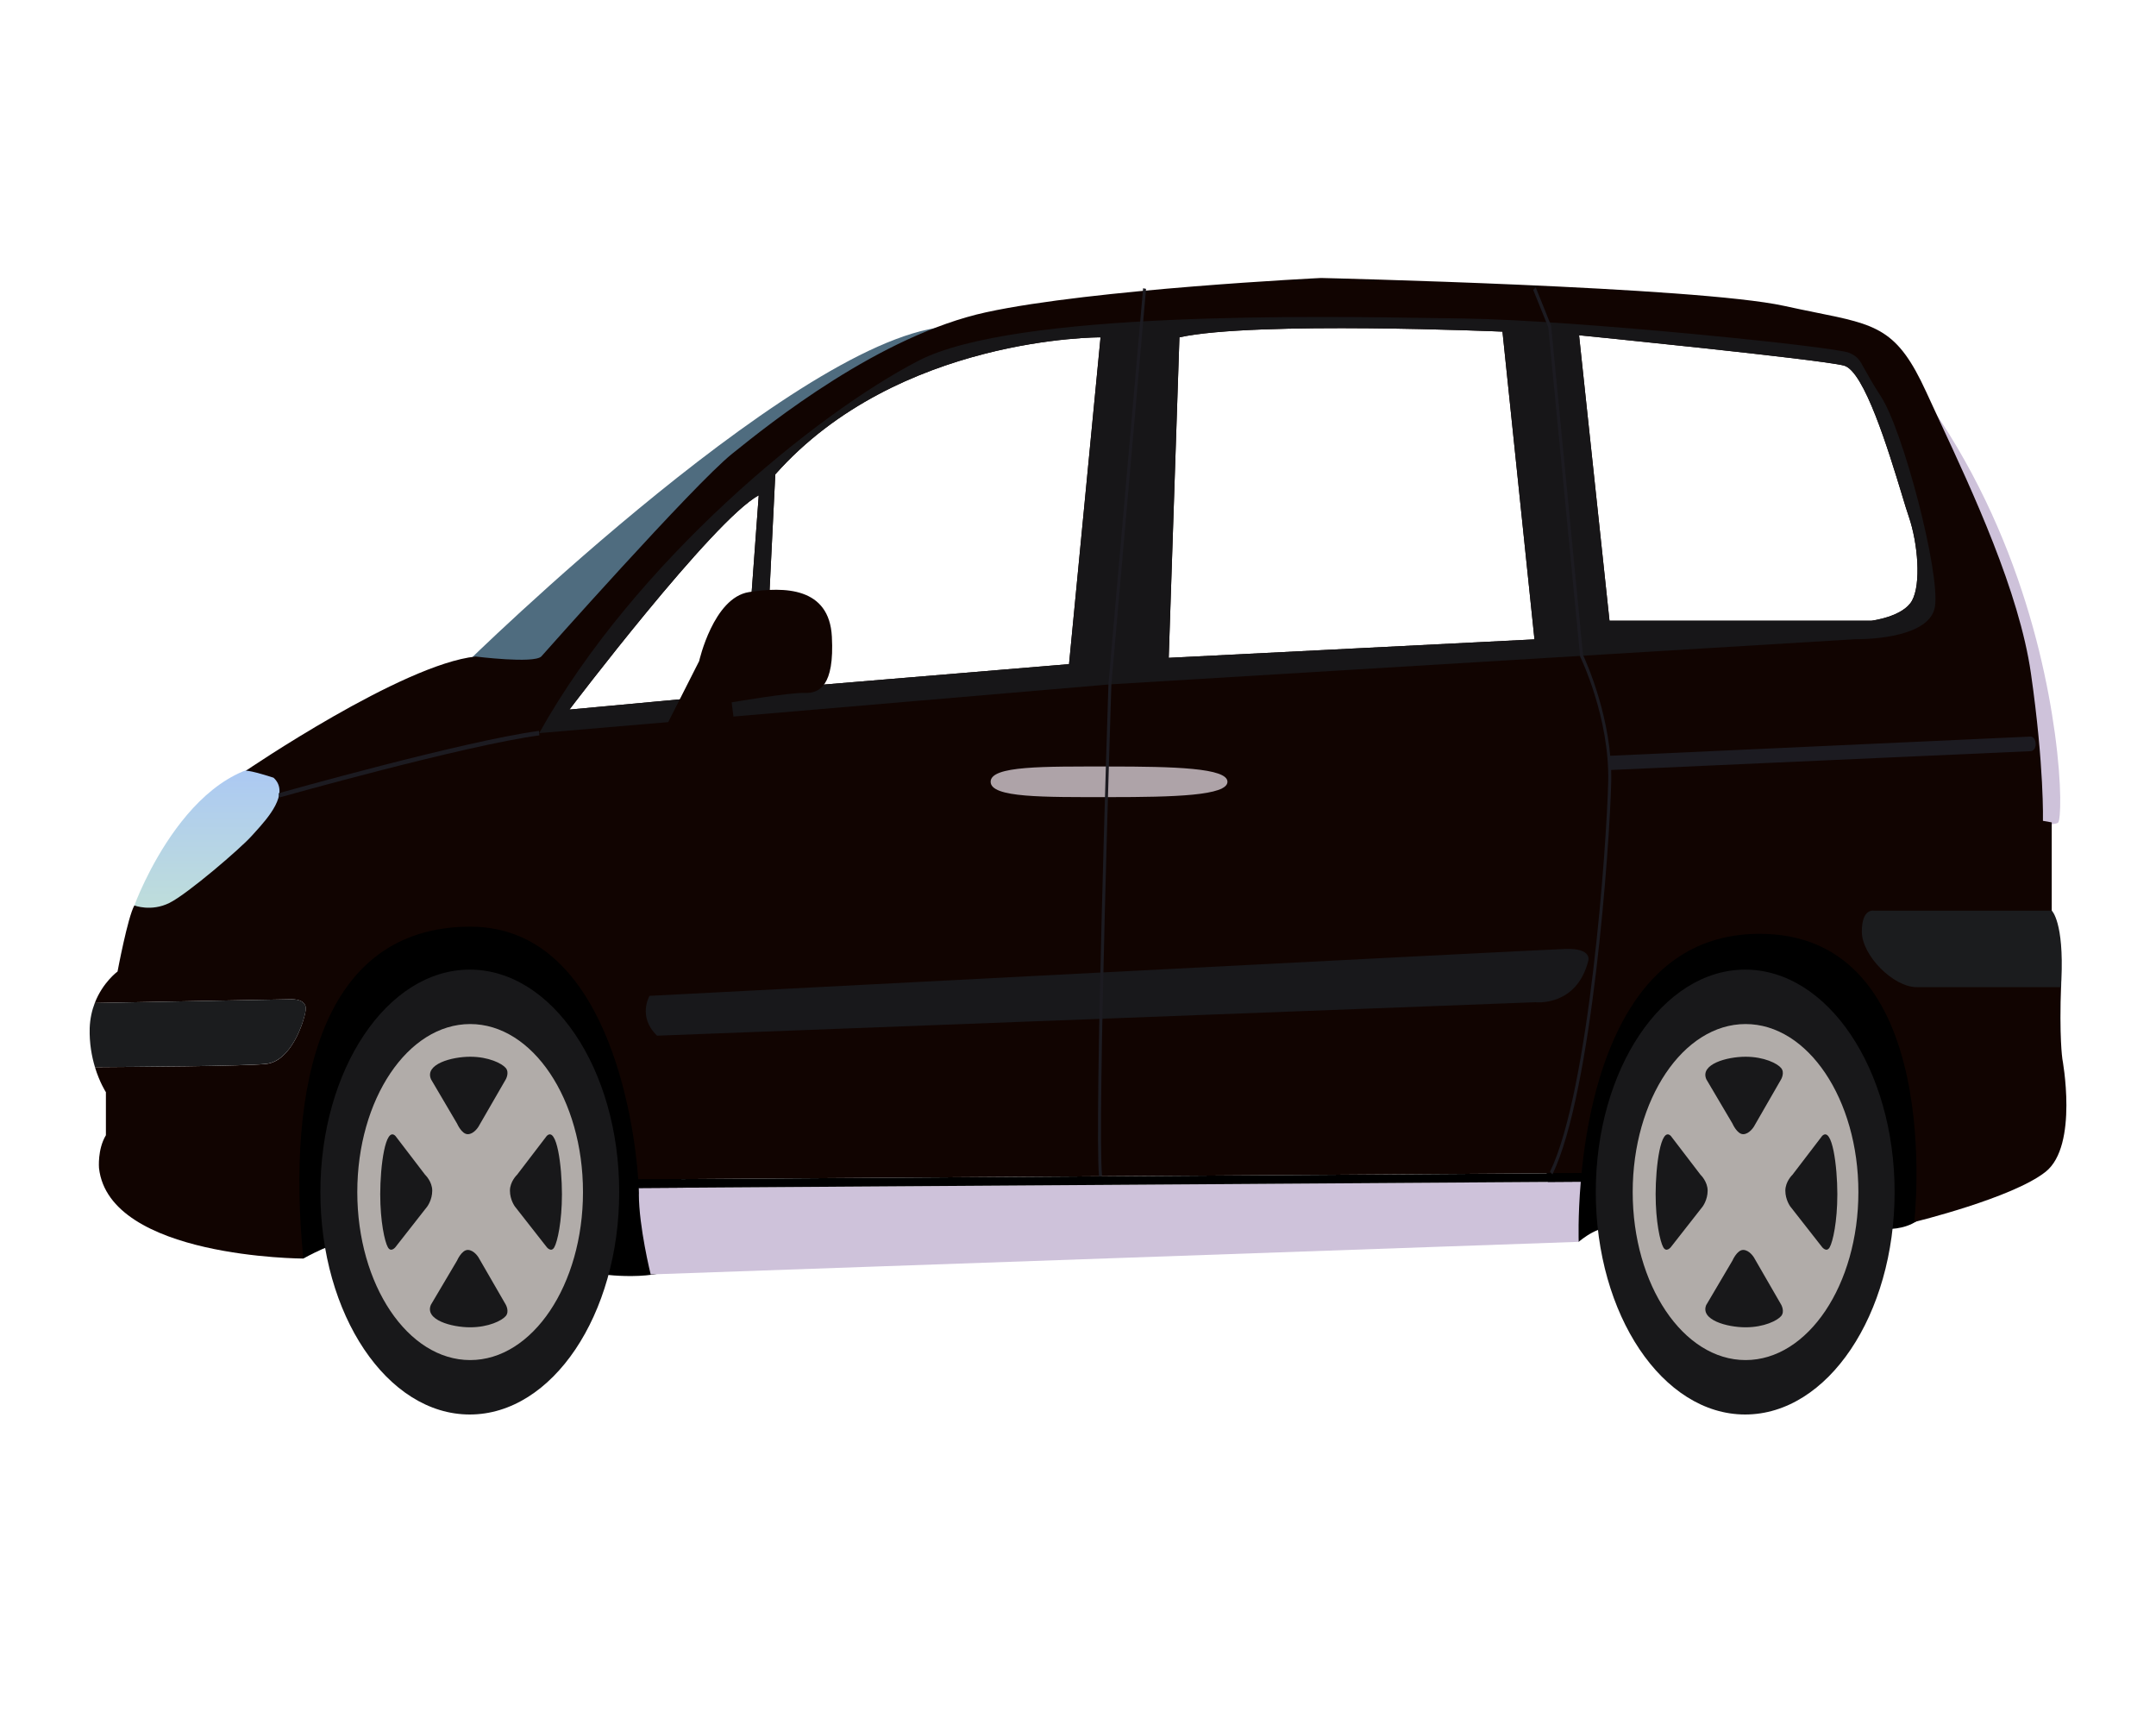 <svg width="25" height="20" viewBox="0 0 25 20" fill="none" xmlns="http://www.w3.org/2000/svg">
<path d="M17.997 14.125L18.306 14.398C18.306 14.398 18.578 14.159 18.738 14.262C18.898 14.364 21.745 14.239 21.745 14.239C21.745 14.239 22.334 14.356 22.435 13.82C22.537 13.285 22.797 9.558 20.043 10.301C17.29 11.044 17.938 13.361 17.997 14.125Z" fill="black"/>
<path d="M2.962 13.963L3.517 14.592C3.517 14.592 3.923 14.364 4.024 14.414C4.125 14.464 6.997 14.776 6.997 14.776C6.997 14.776 7.763 14.882 7.982 14.591C8.201 14.301 7.039 9.46 5.38 9.937C3.721 10.413 2.963 13.962 2.963 13.962L2.962 13.963Z" fill="black"/>
<path d="M1.677 11.02L1.558 10.498C1.558 10.498 2.223 8.664 3.444 8.871C4.665 9.077 1.677 11.02 1.677 11.02H1.677Z" fill="url(#paint0_linear_502_42512)"/>
<path d="M21.81 3.97L23.19 8.5H23.827C23.672 7.377 23.206 5.542 21.81 3.97Z" fill="#CEC2DA"/>
<path d="M23.19 8.5L23.493 9.495L23.744 9.556C23.744 9.556 23.851 9.559 23.867 9.535C23.893 9.499 23.914 9.136 23.827 8.5H23.19Z" fill="#CEC2DA"/>
<path d="M5.261 8.039L5.383 7.71C5.383 7.71 9.452 3.713 11.105 3.786C11.925 3.822 10.428 4.104 8.835 5.307C6.889 7.374 5.484 8.672 5.261 8.039V8.039Z" fill="#4F6C7F"/>
<path fill-rule="evenodd" clip-rule="evenodd" d="M23.9 11.408C23.876 12.021 23.914 12.275 23.914 12.275L23.914 12.276C23.914 12.276 24.104 13.281 23.72 13.586C23.336 13.891 22.197 14.168 22.197 14.168C22.197 14.168 22.582 10.799 20.376 10.827C18.846 10.846 18.442 12.555 18.339 13.601L7.401 13.674C7.352 12.966 7.024 10.744 5.455 10.744C3.72 10.744 3.32 12.59 3.517 14.592C3.517 14.592 1.265 14.586 1.148 13.543C1.148 13.543 1.129 13.326 1.228 13.162V12.663C1.228 12.663 1.156 12.553 1.101 12.373C1.503 12.37 2.848 12.362 3.089 12.335C3.372 12.303 3.523 11.861 3.544 11.714C3.566 11.567 3.355 11.586 3.355 11.586L1.099 11.629C1.192 11.388 1.363 11.264 1.363 11.264C1.363 11.264 1.481 10.633 1.558 10.498C1.558 10.498 1.752 10.574 1.964 10.469C2.176 10.364 2.798 9.829 2.92 9.69C2.931 9.677 2.945 9.663 2.959 9.647C3.101 9.49 3.367 9.196 3.172 9.017C3.172 9.017 2.904 8.929 2.85 8.937C2.85 8.937 4.665 7.7 5.516 7.612C5.516 7.612 6.186 7.696 6.276 7.612C6.276 7.612 8.04 5.623 8.487 5.263C8.933 4.903 10.204 3.888 11.437 3.62C12.671 3.352 15.318 3.223 15.318 3.223C15.318 3.223 19.675 3.325 20.686 3.546C20.819 3.575 20.939 3.6 21.049 3.622C21.766 3.766 22.001 3.814 22.335 4.543C22.381 4.645 22.432 4.754 22.486 4.87C22.876 5.706 23.414 6.861 23.55 7.809C23.705 8.889 23.689 9.517 23.689 9.517L23.791 9.535V10.581H21.734C21.734 10.581 21.633 10.538 21.633 10.817C21.633 11.096 21.957 11.408 22.223 11.408H23.9ZM13.552 7.627L13.676 3.911C14.546 3.72 17.422 3.845 17.422 3.845L17.793 7.413L13.552 7.627ZM8.99 5.5L8.867 7.994L12.396 7.7L12.761 3.911C12.761 3.911 10.414 3.896 8.99 5.5ZM6.603 8.227C6.603 8.227 8.274 6.023 8.798 5.743L8.63 8.039L6.603 8.227ZM18.31 3.886L18.31 3.887L18.31 3.887V3.886ZM18.31 3.887C18.322 3.888 21.095 4.165 21.381 4.238C21.617 4.299 21.899 5.227 22.053 5.732L22.053 5.733C22.086 5.842 22.113 5.932 22.133 5.988C22.241 6.304 22.276 6.771 22.172 6.962C22.068 7.153 21.698 7.197 21.698 7.197H18.663L18.31 3.887Z" fill="#110401"/>
<path d="M3.545 11.714C3.566 11.566 3.356 11.586 3.356 11.586L1.099 11.629C1.067 11.712 1.044 11.809 1.04 11.92C1.035 12.095 1.064 12.25 1.101 12.372C1.504 12.37 2.849 12.362 3.089 12.334C3.373 12.302 3.523 11.861 3.545 11.714Z" fill="#1B1C1E"/>
<path d="M7.408 13.844C7.408 14.223 7.545 14.776 7.545 14.776L18.306 14.398C18.306 14.398 18.295 14.111 18.33 13.701L7.407 13.774C7.408 13.802 7.409 13.826 7.409 13.844H7.408Z" fill="#CEC2DA"/>
<path d="M7.407 13.774L18.33 13.701C18.332 13.669 18.336 13.635 18.339 13.601L7.401 13.674C7.403 13.712 7.405 13.745 7.406 13.774H7.407Z" fill="black"/>
<path d="M7.619 12.008L17.803 11.62C17.803 11.62 18.281 11.676 18.417 11.14C18.417 11.14 18.467 10.993 18.157 11.002C17.847 11.011 7.532 11.546 7.532 11.546C7.532 11.546 7.389 11.786 7.619 12.008Z" fill="#18181B"/>
<path d="M14.233 9.064C14.233 9.225 13.618 9.242 12.86 9.242C12.101 9.242 11.487 9.251 11.487 9.064C11.487 8.877 12.101 8.887 12.86 8.887C13.618 8.887 14.233 8.904 14.233 9.064Z" fill="#AEA3A8"/>
<path d="M21.589 10.801C21.589 11.08 21.957 11.445 22.223 11.445H23.9C23.901 11.371 23.902 11.39 23.903 11.362C23.934 10.688 23.792 10.559 23.792 10.559H21.734C21.734 10.559 21.589 10.522 21.589 10.801Z" fill="#1B1C1E"/>
<path fill-rule="evenodd" clip-rule="evenodd" d="M12.87 7.935L6.252 8.5C7.368 6.502 9.465 4.794 10.653 4.181C11.765 3.607 15.243 3.665 16.719 3.689C16.82 3.691 16.912 3.692 16.994 3.693C18.254 3.712 21.285 4.019 21.443 4.091C21.543 4.136 21.56 4.167 21.624 4.285C21.662 4.353 21.715 4.45 21.81 4.596C22.069 4.993 22.497 6.635 22.437 7.032C22.376 7.429 21.515 7.411 21.515 7.411L12.87 7.935ZM13.552 7.627L13.676 3.911C14.546 3.72 17.422 3.845 17.422 3.845L17.793 7.413L13.552 7.627ZM8.99 5.5L8.867 7.994L12.396 7.7L12.762 3.911C12.762 3.911 10.414 3.896 8.99 5.5ZM6.603 8.227C6.603 8.227 8.274 6.023 8.798 5.743L8.63 8.039L6.603 8.227ZM18.31 3.886L18.31 3.887L18.31 3.887V3.886ZM18.31 3.887C18.322 3.888 21.095 4.165 21.381 4.239C21.617 4.299 21.899 5.228 22.053 5.733C22.086 5.842 22.113 5.932 22.133 5.988C22.242 6.305 22.276 6.771 22.172 6.962C22.068 7.153 21.698 7.197 21.698 7.197H18.663L18.31 3.887Z" fill="#171618"/>
<path d="M12.744 13.641C12.687 13.034 12.846 8.141 12.853 7.933V7.931L13.255 3.342L13.289 3.349L12.887 7.936C12.884 8.033 12.722 13.034 12.779 13.634L12.744 13.641Z" fill="#1C1B21"/>
<path d="M18.001 13.616L17.973 13.586C18.429 12.643 18.631 9.787 18.648 9.063C18.665 8.323 18.329 7.625 18.325 7.619L18.323 7.613L18.322 7.607L17.953 3.794L17.778 3.36L17.808 3.333L17.986 3.776L18.356 7.594C18.387 7.661 18.699 8.343 18.683 9.066C18.666 9.793 18.462 12.665 18.001 13.617V13.616Z" fill="#1C1B21"/>
<path d="M18.661 8.928C18.652 8.928 18.665 8.893 18.664 8.847C18.663 8.799 18.636 8.768 18.66 8.763L23.545 8.54H23.547C23.578 8.54 23.604 8.578 23.605 8.625C23.606 8.673 23.58 8.707 23.548 8.709L18.663 8.928H18.661Z" fill="#1C1B21"/>
<path d="M3.237 9.247L3.231 9.197C3.252 9.191 5.379 8.591 6.25 8.474L6.254 8.526C5.384 8.643 3.259 9.241 3.237 9.247Z" fill="#1C1B21"/>
<path d="M7.557 8.75L8.107 7.665C8.107 7.665 8.272 6.93 8.684 6.865C9.096 6.801 9.616 6.807 9.646 7.382C9.677 7.956 9.499 8.04 9.33 8.034C9.161 8.027 8.484 8.143 8.484 8.143L8.541 8.595C8.541 8.595 7.604 8.996 7.557 8.75V8.75Z" fill="#110401"/>
<path d="M7.18 13.821C7.18 15.245 6.404 16.4 5.447 16.4C4.491 16.4 3.715 15.245 3.715 13.821C3.715 12.396 4.491 11.242 5.447 11.242C6.404 11.242 7.18 12.396 7.18 13.821Z" fill="#18181A"/>
<path d="M4.143 13.821C4.143 14.897 4.729 15.769 5.452 15.769C6.175 15.769 6.76 14.896 6.76 13.821C6.76 12.745 6.175 11.873 5.452 11.873C4.729 11.873 4.143 12.745 4.143 13.821Z" fill="#B1ACA9"/>
<path d="M4.998 12.514L5.3 13.027C5.3 13.027 5.353 13.15 5.424 13.15C5.496 13.15 5.548 13.063 5.548 13.063L5.865 12.514C5.865 12.514 5.909 12.436 5.865 12.383C5.821 12.33 5.666 12.252 5.452 12.252C5.238 12.252 4.921 12.338 4.998 12.514V12.514Z" fill="#18181A"/>
<path d="M4.997 15.127L5.3 14.615C5.3 14.615 5.353 14.492 5.424 14.492C5.496 14.492 5.548 14.578 5.548 14.578L5.865 15.127C5.865 15.127 5.909 15.205 5.865 15.258C5.821 15.311 5.666 15.389 5.451 15.389C5.237 15.389 4.92 15.303 4.997 15.127H4.997Z" fill="#18181A"/>
<path d="M6.34 13.17L5.996 13.62C5.996 13.62 5.913 13.698 5.913 13.805C5.913 13.912 5.971 13.989 5.971 13.989L6.34 14.46C6.34 14.46 6.392 14.526 6.428 14.46C6.464 14.395 6.516 14.165 6.516 13.845C6.516 13.526 6.458 13.054 6.34 13.17H6.34Z" fill="#18181A"/>
<path d="M4.585 13.17L4.929 13.62C4.929 13.62 5.012 13.698 5.012 13.805C5.012 13.912 4.954 13.989 4.954 13.989L4.585 14.46C4.585 14.46 4.533 14.526 4.497 14.46C4.461 14.395 4.409 14.165 4.409 13.845C4.409 13.526 4.467 13.054 4.585 13.17Z" fill="#18181A"/>
<path d="M21.969 13.821C21.969 15.245 21.193 16.4 20.236 16.4C19.28 16.4 18.504 15.245 18.504 13.821C18.504 12.396 19.28 11.242 20.236 11.242C21.193 11.242 21.969 12.396 21.969 13.821Z" fill="#18181A"/>
<path d="M18.932 13.821C18.932 14.897 19.518 15.769 20.241 15.769C20.964 15.769 21.549 14.896 21.549 13.821C21.549 12.745 20.964 11.873 20.241 11.873C19.518 11.873 18.932 12.745 18.932 13.821Z" fill="#B1ACA9"/>
<path d="M19.786 12.514L20.089 13.027C20.089 13.027 20.142 13.15 20.213 13.15C20.284 13.15 20.337 13.063 20.337 13.063L20.653 12.514C20.653 12.514 20.698 12.436 20.653 12.383C20.61 12.33 20.455 12.252 20.241 12.252C20.026 12.252 19.709 12.338 19.786 12.514V12.514Z" fill="#18181A"/>
<path d="M19.787 15.127L20.089 14.615C20.089 14.615 20.142 14.492 20.213 14.492C20.285 14.492 20.337 14.578 20.337 14.578L20.654 15.127C20.654 15.127 20.698 15.205 20.654 15.258C20.61 15.311 20.455 15.389 20.241 15.389C20.026 15.389 19.709 15.303 19.786 15.127H19.787Z" fill="#18181A"/>
<path d="M21.129 13.17L20.785 13.62C20.785 13.62 20.702 13.698 20.702 13.805C20.702 13.912 20.76 13.989 20.76 13.989L21.129 14.46C21.129 14.46 21.181 14.526 21.217 14.46C21.253 14.395 21.305 14.165 21.305 13.845C21.305 13.526 21.247 13.054 21.129 13.17H21.129Z" fill="#18181A"/>
<path d="M19.374 13.17L19.718 13.62C19.718 13.62 19.801 13.698 19.801 13.805C19.801 13.912 19.743 13.989 19.743 13.989L19.374 14.46C19.374 14.46 19.322 14.526 19.286 14.46C19.25 14.395 19.198 14.165 19.198 13.845C19.198 13.526 19.256 13.054 19.374 13.17Z" fill="#18181A"/>
<defs>
<linearGradient id="paint0_linear_502_42512" x1="2.648" y1="8.854" x2="2.648" y2="11.02" gradientUnits="userSpaceOnUse">
<stop stop-color="#ABC8F4"/>
<stop offset="1" stop-color="#C4E4D3"/>
</linearGradient>
</defs>
</svg>
